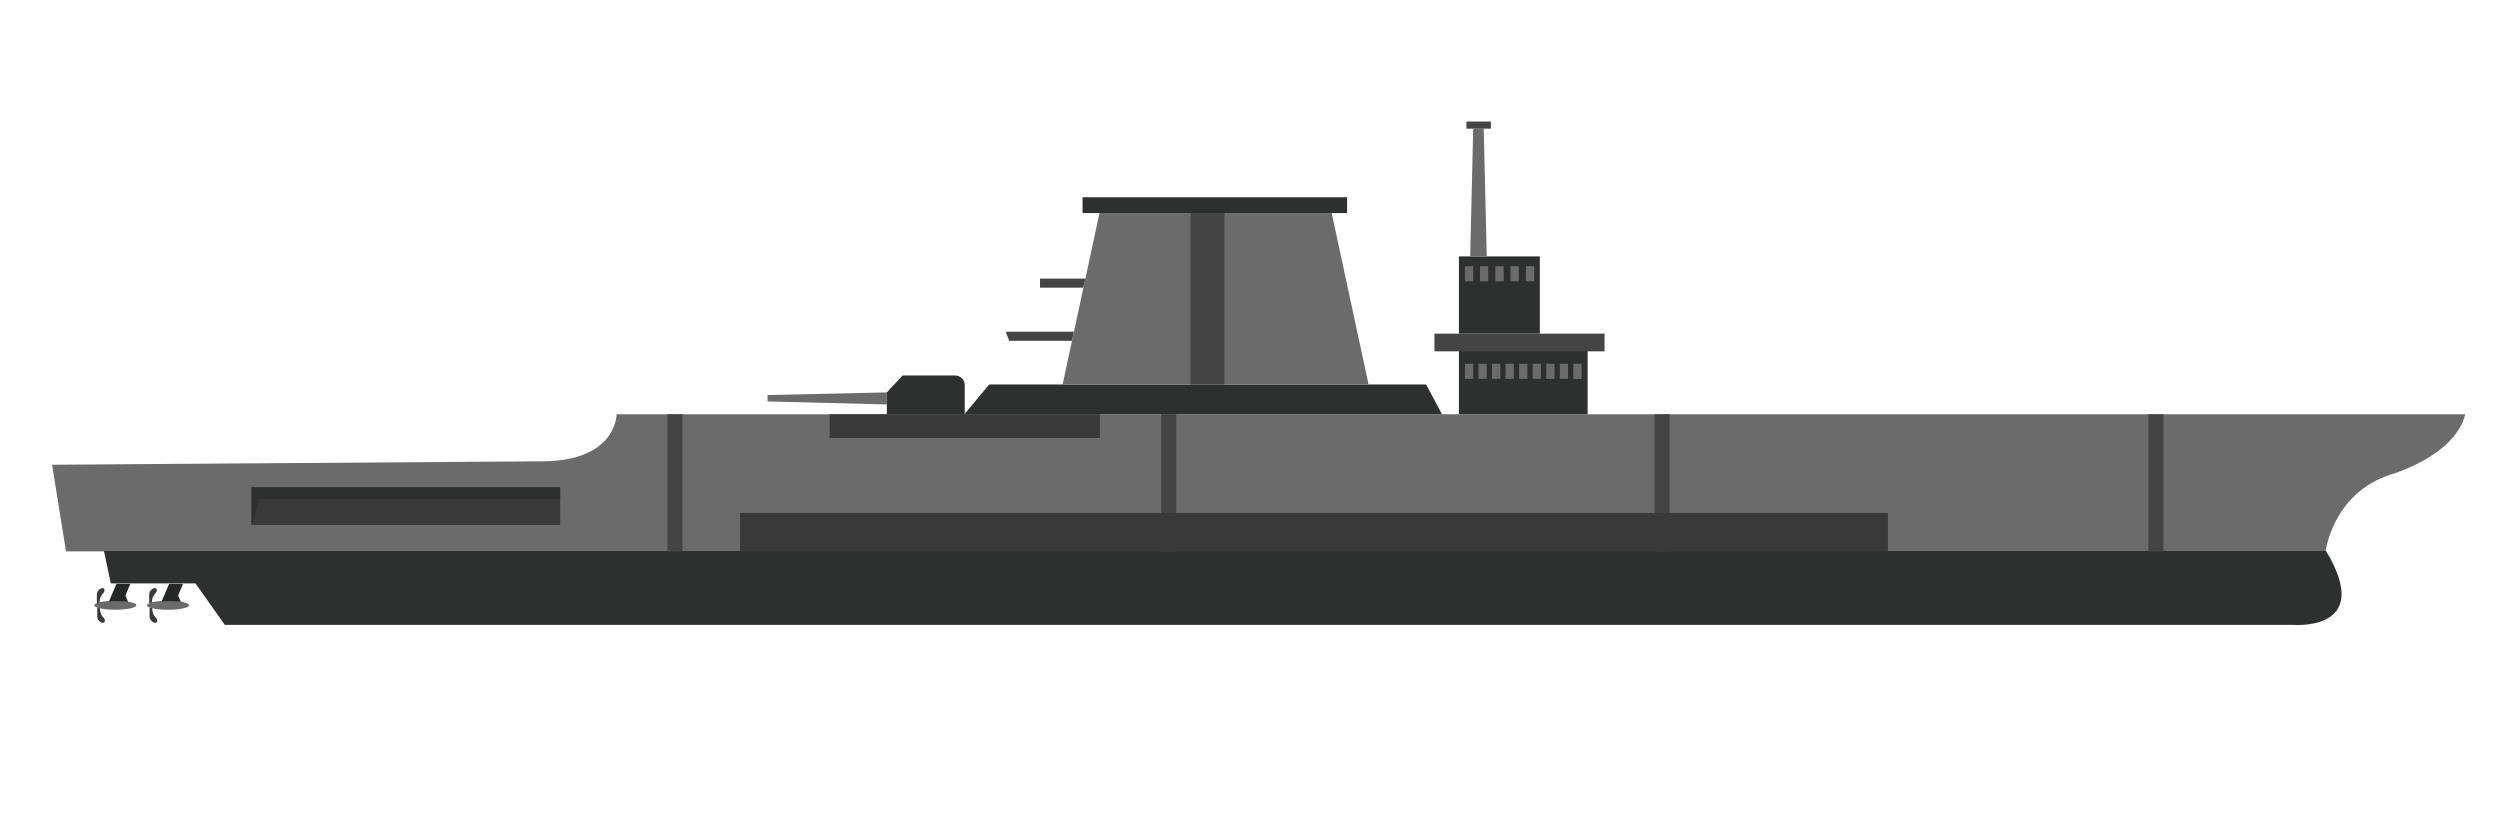 <svg width="144" height="48" viewBox="0 0 144 48" fill="none" xmlns="http://www.w3.org/2000/svg">
<g clip-path="url(#clip0_5_3519)">
<path d="M6.642 35.123C7.312 35.123 7.856 35.007 7.856 34.863C7.856 34.719 7.312 34.602 6.642 34.602C5.971 34.602 5.428 34.719 5.428 34.863C5.428 35.007 5.971 35.123 6.642 35.123Z" fill="#6C6B6B"/>
<path d="M6.642 34.624C6.924 34.624 7.184 34.646 7.379 34.668L7.227 34.299L7.509 33.626H6.707L6.273 34.646C6.403 34.624 6.512 34.624 6.642 34.624Z" fill="#252626"/>
<path d="M5.731 34.711C5.731 34.602 5.753 34.472 5.796 34.386C5.818 34.342 5.862 34.277 5.883 34.234C5.927 34.19 5.97 34.147 5.992 34.103C6.013 34.06 6.035 33.995 6.013 33.952C5.948 33.778 5.71 33.93 5.645 34.038C5.601 34.103 5.58 34.169 5.58 34.234V34.754C5.623 34.733 5.688 34.711 5.731 34.711Z" fill="#393939"/>
<path d="M5.905 35.514C5.862 35.471 5.84 35.405 5.818 35.362C5.775 35.254 5.753 35.145 5.753 35.036C5.688 35.015 5.645 35.015 5.602 34.993V35.514C5.602 35.579 5.623 35.666 5.667 35.709C5.732 35.818 5.97 35.97 6.035 35.796C6.057 35.753 6.035 35.688 6.014 35.644C5.992 35.601 5.949 35.557 5.905 35.514Z" fill="#393939"/>
<path d="M9.677 35.123C10.347 35.123 10.891 35.007 10.891 34.863C10.891 34.719 10.347 34.602 9.677 34.602C9.006 34.602 8.463 34.719 8.463 34.863C8.463 35.007 9.006 35.123 9.677 35.123Z" fill="#6C6B6B"/>
<path d="M9.677 34.624C9.959 34.624 10.219 34.646 10.414 34.668L10.262 34.299L10.544 33.626H9.742L9.308 34.646C9.417 34.624 9.547 34.624 9.677 34.624Z" fill="#252626"/>
<path d="M8.745 34.711C8.745 34.602 8.766 34.472 8.81 34.386C8.831 34.342 8.875 34.277 8.896 34.234C8.94 34.19 8.983 34.147 9.005 34.103C9.027 34.06 9.048 33.995 9.027 33.952C8.961 33.778 8.723 33.93 8.658 34.038C8.615 34.103 8.593 34.169 8.593 34.234V34.754C8.658 34.733 8.701 34.711 8.745 34.711Z" fill="#393939"/>
<path d="M8.918 35.514C8.875 35.471 8.853 35.405 8.832 35.362C8.788 35.254 8.767 35.145 8.767 35.036C8.702 35.015 8.658 35.015 8.615 34.993V35.514C8.615 35.579 8.637 35.666 8.68 35.709C8.745 35.818 8.983 35.97 9.049 35.796C9.07 35.753 9.049 35.688 9.027 35.644C9.005 35.601 8.962 35.557 8.918 35.514Z" fill="#393939"/>
<path d="M3.802 31.76H133.957C133.957 31.76 134.348 28.418 137.708 27.333C137.708 27.333 141.393 26.291 142 23.861H35.517C35.517 23.861 35.539 26.639 31.03 26.573L3 26.769L3.802 31.76Z" fill="#6C6B6B"/>
<path d="M5.992 31.76L6.382 33.604H11.259L12.95 35.991H132.071C132.071 35.991 136.797 36.404 133.979 31.738H5.992V31.76Z" fill="#2E2F2F"/>
<path d="M63.352 23.861H47.787V25.228H63.352V23.861Z" fill="#393939"/>
<path d="M32.265 28.071H14.489V30.241H32.265V28.071Z" fill="#393939"/>
<path d="M14.489 30.241L14.966 28.744H32.265V28.071H14.489V30.241Z" fill="#2E2F2F"/>
<path d="M124.614 23.861H123.747V31.76H124.614V23.861Z" fill="#444444"/>
<path d="M96.172 23.861H95.305V31.76H96.172V23.861Z" fill="#444444"/>
<path d="M67.752 23.861H66.885V31.76H67.752V23.861Z" fill="#444444"/>
<path d="M39.311 23.861H38.444V31.76H39.311V23.861Z" fill="#444444"/>
<path d="M108.746 29.546H42.628V31.76H108.746V29.546Z" fill="#393939"/>
<path d="M55.548 23.861L56.978 22.147H82.147L83.057 23.861H55.548Z" fill="#2E2F2F"/>
<path d="M76.706 12.273H70.029H63.33L61.206 22.147H70.029H78.83L76.706 12.273Z" fill="#6C6B6B"/>
<path d="M70.527 12.273H68.576V22.147H70.527V12.273Z" fill="#444444"/>
<path d="M77.594 11.362H62.355V12.273H77.594V11.362Z" fill="#2E2F2F"/>
<path d="M91.447 20.215H84.033V23.861H91.447V20.215Z" fill="#2E2F2F"/>
<path d="M92.422 19.217H82.624V20.237H92.422V19.217Z" fill="#444444"/>
<path d="M88.694 14.769H84.033V19.217H88.694V14.769Z" fill="#2E2F2F"/>
<path d="M85.463 7.412H85.268H85.052H84.856L84.683 14.769H85.052H85.268H85.637L85.463 7.412Z" fill="#6C6B6B"/>
<path d="M85.875 7H84.466V7.412H85.875V7Z" fill="#444444"/>
<path d="M84.856 15.333H84.38V16.201H84.856V15.333Z" fill="#6C6B6B"/>
<path d="M84.856 20.953H84.38V21.821H84.856V20.953Z" fill="#6C6B6B"/>
<path d="M85.637 20.953H85.16V21.821H85.637V20.953Z" fill="#6C6B6B"/>
<path d="M86.417 20.953H85.94V21.821H86.417V20.953Z" fill="#6C6B6B"/>
<path d="M87.198 20.953H86.721V21.821H87.198V20.953Z" fill="#6C6B6B"/>
<path d="M87.978 20.953H87.501V21.821H87.978V20.953Z" fill="#6C6B6B"/>
<path d="M88.759 20.953H88.282V21.821H88.759V20.953Z" fill="#6C6B6B"/>
<path d="M89.539 20.953H89.062V21.821H89.539V20.953Z" fill="#6C6B6B"/>
<path d="M90.319 20.953H89.843V21.821H90.319V20.953Z" fill="#6C6B6B"/>
<path d="M91.1 20.953H90.623V21.821H91.1V20.953Z" fill="#6C6B6B"/>
<path d="M85.724 15.333H85.247V16.201H85.724V15.333Z" fill="#6C6B6B"/>
<path d="M86.612 15.333H86.135V16.201H86.612V15.333Z" fill="#6C6B6B"/>
<path d="M87.48 15.333H87.003V16.201H87.48V15.333Z" fill="#6C6B6B"/>
<path d="M88.368 15.333H87.891V16.201H88.368V15.333Z" fill="#6C6B6B"/>
<path d="M61.856 19.109H57.932L58.127 19.629H61.748L61.856 19.109Z" fill="#444444"/>
<path d="M59.905 16.049V16.57H62.398L62.528 16.049H59.905Z" fill="#444444"/>
<path d="M51.082 23.861V22.602L51.992 21.626H55.006C55.309 21.626 55.569 21.865 55.569 22.19V23.861H51.082Z" fill="#2E2F2F"/>
<path d="M51.082 23.297L44.21 23.123V22.754L51.082 22.602V23.297Z" fill="#6C6B6B"/>
</g>
<defs>
<clipPath id="clip0_5_3519">
<rect width="139" height="29" fill="white" transform="translate(3 7)"/>
</clipPath>
</defs>
</svg>
